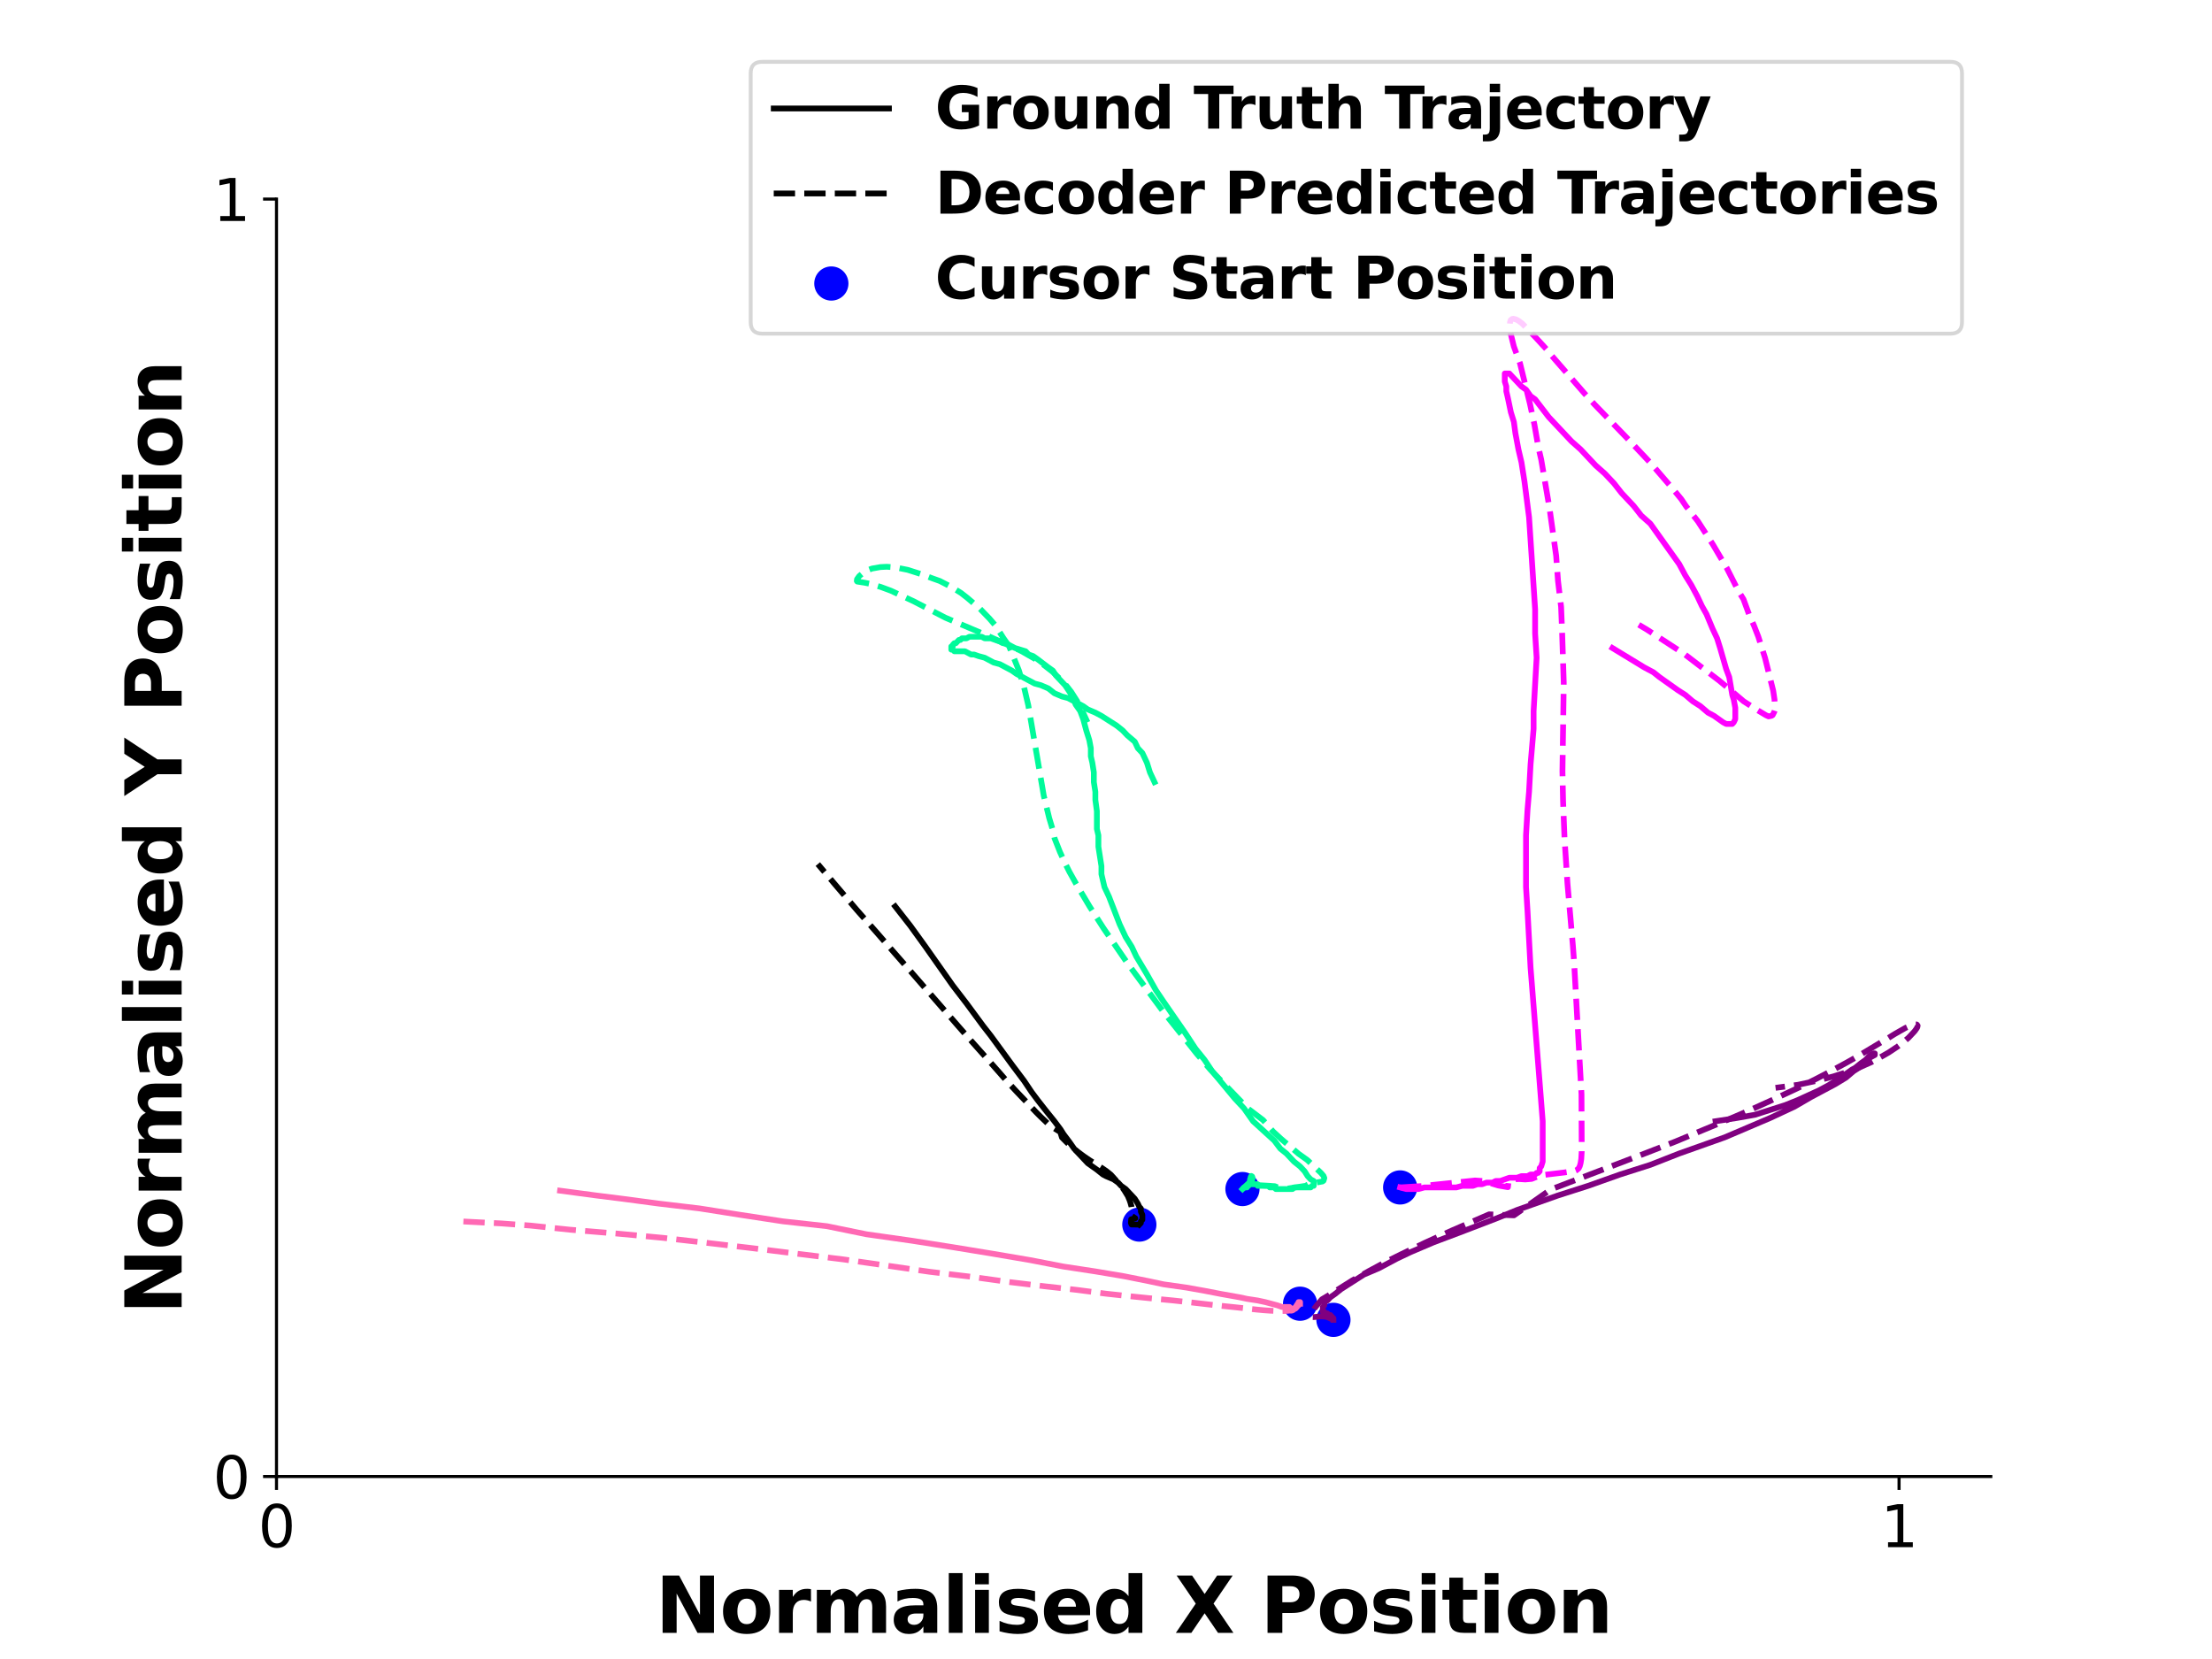 <?xml version="1.0" encoding="utf-8" standalone="no"?>
<!DOCTYPE svg PUBLIC "-//W3C//DTD SVG 1.1//EN"
  "http://www.w3.org/Graphics/SVG/1.1/DTD/svg11.dtd">
<svg xmlns:xlink="http://www.w3.org/1999/xlink" width="576pt" height="432pt" viewBox="0 0 576 432" xmlns="http://www.w3.org/2000/svg" version="1.1">
 <defs>
  <style type="text/css">*{stroke-linejoin: round; stroke-linecap: butt}</style>
 </defs>
 <g id="figure_1">
  <g id="patch_1">
   <path d="M 0 432 
L 576 432 
L 576 0 
L 0 0 
z
" style="fill: #ffffff"/>
  </g>
  <g id="axes_1">
   <g id="patch_2">
    <path d="M 72 384.48 
L 518.4 384.48 
L 518.4 51.84 
L 72 51.84 
z
" style="fill: #ffffff"/>
   </g>
   <g id="PathCollection_1">
    <defs>
     <path id="m54e8f40939" d="M 0 3.953 
C 1.048 3.953 2.054 3.536 2.795 2.795 
C 3.536 2.054 3.953 1.048 3.953 0 
C 3.953 -1.048 3.536 -2.054 2.795 -2.795 
C 2.054 -3.536 1.048 -3.953 0 -3.953 
C -1.048 -3.953 -2.054 -3.536 -2.795 -2.795 
C -3.536 -2.054 -3.953 -1.048 -3.953 0 
C -3.953 1.048 -3.536 2.054 -2.795 2.795 
C -2.054 3.536 -1.048 3.953 0 3.953 
z
" style="stroke: #0000ff"/>
    </defs>
    <g clip-path="url(#p44cbd7697e)">
     <use xlink:href="#m54e8f40939" x="296.681" y="318.877" style="fill: #0000ff; stroke: #0000ff"/>
    </g>
   </g>
   <g id="PathCollection_2">
    <g clip-path="url(#p44cbd7697e)">
     <use xlink:href="#m54e8f40939" x="323.532" y="309.625" style="fill: #0000ff; stroke: #0000ff"/>
    </g>
   </g>
   <g id="PathCollection_3">
    <g clip-path="url(#p44cbd7697e)">
     <use xlink:href="#m54e8f40939" x="347.224" y="343.688" style="fill: #0000ff; stroke: #0000ff"/>
    </g>
   </g>
   <g id="PathCollection_4">
    <g clip-path="url(#p44cbd7697e)">
     <use xlink:href="#m54e8f40939" x="338.537" y="339.483" style="fill: #0000ff; stroke: #0000ff"/>
    </g>
   </g>
   <g id="PathCollection_5">
    <g clip-path="url(#p44cbd7697e)">
     <use xlink:href="#m54e8f40939" x="364.598" y="309.205" style="fill: #0000ff; stroke: #0000ff"/>
    </g>
   </g>
   <g id="matplotlib.axis_1">
    <g id="xtick_1">
     <g id="line2d_1">
      <defs>
       <path id="m34bfbd9f04" d="M 0 0 
L 0 3.5 
" style="stroke: #000000; stroke-width: 0.8"/>
      </defs>
      <g>
       <use xlink:href="#m34bfbd9f04" x="72" y="384.48" style="stroke: #000000; stroke-width: 0.8"/>
      </g>
     </g>
     <g id="text_1">
      <!-- 0 -->
      <g transform="translate(67.228 402.878)scale(0.15 -0.15)">
       <defs>
        <path id="DejaVuSans-30" d="M 2034 4250 
Q 1547 4250 1301 3770 
Q 1056 3291 1056 2328 
Q 1056 1369 1301 889 
Q 1547 409 2034 409 
Q 2525 409 2770 889 
Q 3016 1369 3016 2328 
Q 3016 3291 2770 3770 
Q 2525 4250 2034 4250 
z
M 2034 4750 
Q 2819 4750 3233 4129 
Q 3647 3509 3647 2328 
Q 3647 1150 3233 529 
Q 2819 -91 2034 -91 
Q 1250 -91 836 529 
Q 422 1150 422 2328 
Q 422 3509 836 4129 
Q 1250 4750 2034 4750 
z
" transform="scale(0.016)"/>
       </defs>
       <use xlink:href="#DejaVuSans-30"/>
      </g>
     </g>
    </g>
    <g id="xtick_2">
     <g id="line2d_2">
      <g>
       <use xlink:href="#m34bfbd9f04" x="494.51" y="384.48" style="stroke: #000000; stroke-width: 0.8"/>
      </g>
     </g>
     <g id="text_2">
      <!-- 1 -->
      <g transform="translate(489.738 402.878)scale(0.15 -0.15)">
       <defs>
        <path id="DejaVuSans-31" d="M 794 531 
L 1825 531 
L 1825 4091 
L 703 3866 
L 703 4441 
L 1819 4666 
L 2450 4666 
L 2450 531 
L 3481 531 
L 3481 0 
L 794 0 
L 794 531 
z
" transform="scale(0.016)"/>
       </defs>
       <use xlink:href="#DejaVuSans-31"/>
      </g>
     </g>
    </g>
    <g id="text_3">
     <!-- Normalised X Position -->
     <g transform="translate(170.664 425.194)scale(0.2 -0.2)">
      <defs>
       <path id="DejaVuSans-Bold-4e" d="M 588 4666 
L 1931 4666 
L 3628 1466 
L 3628 4666 
L 4769 4666 
L 4769 0 
L 3425 0 
L 1728 3200 
L 1728 0 
L 588 0 
L 588 4666 
z
" transform="scale(0.016)"/>
       <path id="DejaVuSans-Bold-6f" d="M 2203 2784 
Q 1831 2784 1636 2517 
Q 1441 2250 1441 1747 
Q 1441 1244 1636 976 
Q 1831 709 2203 709 
Q 2569 709 2762 976 
Q 2956 1244 2956 1747 
Q 2956 2250 2762 2517 
Q 2569 2784 2203 2784 
z
M 2203 3584 
Q 3106 3584 3614 3096 
Q 4122 2609 4122 1747 
Q 4122 884 3614 396 
Q 3106 -91 2203 -91 
Q 1297 -91 786 396 
Q 275 884 275 1747 
Q 275 2609 786 3096 
Q 1297 3584 2203 3584 
z
" transform="scale(0.016)"/>
       <path id="DejaVuSans-Bold-72" d="M 3138 2547 
Q 2991 2616 2845 2648 
Q 2700 2681 2553 2681 
Q 2122 2681 1889 2404 
Q 1656 2128 1656 1613 
L 1656 0 
L 538 0 
L 538 3500 
L 1656 3500 
L 1656 2925 
Q 1872 3269 2151 3426 
Q 2431 3584 2822 3584 
Q 2878 3584 2943 3579 
Q 3009 3575 3134 3559 
L 3138 2547 
z
" transform="scale(0.016)"/>
       <path id="DejaVuSans-Bold-6d" d="M 3781 2919 
Q 3994 3244 4286 3414 
Q 4578 3584 4928 3584 
Q 5531 3584 5847 3212 
Q 6163 2841 6163 2131 
L 6163 0 
L 5038 0 
L 5038 1825 
Q 5041 1866 5042 1909 
Q 5044 1953 5044 2034 
Q 5044 2406 4934 2573 
Q 4825 2741 4581 2741 
Q 4263 2741 4089 2478 
Q 3916 2216 3909 1719 
L 3909 0 
L 2784 0 
L 2784 1825 
Q 2784 2406 2684 2573 
Q 2584 2741 2328 2741 
Q 2006 2741 1831 2477 
Q 1656 2213 1656 1722 
L 1656 0 
L 531 0 
L 531 3500 
L 1656 3500 
L 1656 2988 
Q 1863 3284 2130 3434 
Q 2397 3584 2719 3584 
Q 3081 3584 3359 3409 
Q 3638 3234 3781 2919 
z
" transform="scale(0.016)"/>
       <path id="DejaVuSans-Bold-61" d="M 2106 1575 
Q 1756 1575 1579 1456 
Q 1403 1338 1403 1106 
Q 1403 894 1545 773 
Q 1688 653 1941 653 
Q 2256 653 2472 879 
Q 2688 1106 2688 1447 
L 2688 1575 
L 2106 1575 
z
M 3816 1997 
L 3816 0 
L 2688 0 
L 2688 519 
Q 2463 200 2181 54 
Q 1900 -91 1497 -91 
Q 953 -91 614 226 
Q 275 544 275 1050 
Q 275 1666 698 1953 
Q 1122 2241 2028 2241 
L 2688 2241 
L 2688 2328 
Q 2688 2594 2478 2717 
Q 2269 2841 1825 2841 
Q 1466 2841 1156 2769 
Q 847 2697 581 2553 
L 581 3406 
Q 941 3494 1303 3539 
Q 1666 3584 2028 3584 
Q 2975 3584 3395 3211 
Q 3816 2838 3816 1997 
z
" transform="scale(0.016)"/>
       <path id="DejaVuSans-Bold-6c" d="M 538 4863 
L 1656 4863 
L 1656 0 
L 538 0 
L 538 4863 
z
" transform="scale(0.016)"/>
       <path id="DejaVuSans-Bold-69" d="M 538 3500 
L 1656 3500 
L 1656 0 
L 538 0 
L 538 3500 
z
M 538 4863 
L 1656 4863 
L 1656 3950 
L 538 3950 
L 538 4863 
z
" transform="scale(0.016)"/>
       <path id="DejaVuSans-Bold-73" d="M 3272 3391 
L 3272 2541 
Q 2913 2691 2578 2766 
Q 2244 2841 1947 2841 
Q 1628 2841 1473 2761 
Q 1319 2681 1319 2516 
Q 1319 2381 1436 2309 
Q 1553 2238 1856 2203 
L 2053 2175 
Q 2913 2066 3209 1816 
Q 3506 1566 3506 1031 
Q 3506 472 3093 190 
Q 2681 -91 1863 -91 
Q 1516 -91 1145 -36 
Q 775 19 384 128 
L 384 978 
Q 719 816 1070 734 
Q 1422 653 1784 653 
Q 2113 653 2278 743 
Q 2444 834 2444 1013 
Q 2444 1163 2330 1236 
Q 2216 1309 1875 1350 
L 1678 1375 
Q 931 1469 631 1722 
Q 331 1975 331 2491 
Q 331 3047 712 3315 
Q 1094 3584 1881 3584 
Q 2191 3584 2531 3537 
Q 2872 3491 3272 3391 
z
" transform="scale(0.016)"/>
       <path id="DejaVuSans-Bold-65" d="M 4031 1759 
L 4031 1441 
L 1416 1441 
Q 1456 1047 1700 850 
Q 1944 653 2381 653 
Q 2734 653 3104 758 
Q 3475 863 3866 1075 
L 3866 213 
Q 3469 63 3072 -14 
Q 2675 -91 2278 -91 
Q 1328 -91 801 392 
Q 275 875 275 1747 
Q 275 2603 792 3093 
Q 1309 3584 2216 3584 
Q 3041 3584 3536 3087 
Q 4031 2591 4031 1759 
z
M 2881 2131 
Q 2881 2450 2695 2645 
Q 2509 2841 2209 2841 
Q 1884 2841 1681 2658 
Q 1478 2475 1428 2131 
L 2881 2131 
z
" transform="scale(0.016)"/>
       <path id="DejaVuSans-Bold-64" d="M 2919 2988 
L 2919 4863 
L 4044 4863 
L 4044 0 
L 2919 0 
L 2919 506 
Q 2688 197 2409 53 
Q 2131 -91 1766 -91 
Q 1119 -91 703 423 
Q 288 938 288 1747 
Q 288 2556 703 3070 
Q 1119 3584 1766 3584 
Q 2128 3584 2408 3439 
Q 2688 3294 2919 2988 
z
M 2181 722 
Q 2541 722 2730 984 
Q 2919 1247 2919 1747 
Q 2919 2247 2730 2509 
Q 2541 2772 2181 2772 
Q 1825 2772 1636 2509 
Q 1447 2247 1447 1747 
Q 1447 1247 1636 984 
Q 1825 722 2181 722 
z
" transform="scale(0.016)"/>
       <path id="DejaVuSans-Bold-20" transform="scale(0.016)"/>
       <path id="DejaVuSans-Bold-58" d="M 3188 2381 
L 4806 0 
L 3553 0 
L 2463 1594 
L 1381 0 
L 122 0 
L 1741 2381 
L 184 4666 
L 1441 4666 
L 2463 3163 
L 3481 4666 
L 4744 4666 
L 3188 2381 
z
" transform="scale(0.016)"/>
       <path id="DejaVuSans-Bold-50" d="M 588 4666 
L 2584 4666 
Q 3475 4666 3951 4270 
Q 4428 3875 4428 3144 
Q 4428 2409 3951 2014 
Q 3475 1619 2584 1619 
L 1791 1619 
L 1791 0 
L 588 0 
L 588 4666 
z
M 1791 3794 
L 1791 2491 
L 2456 2491 
Q 2806 2491 2997 2661 
Q 3188 2831 3188 3144 
Q 3188 3456 2997 3625 
Q 2806 3794 2456 3794 
L 1791 3794 
z
" transform="scale(0.016)"/>
       <path id="DejaVuSans-Bold-74" d="M 1759 4494 
L 1759 3500 
L 2913 3500 
L 2913 2700 
L 1759 2700 
L 1759 1216 
Q 1759 972 1856 886 
Q 1953 800 2241 800 
L 2816 800 
L 2816 0 
L 1856 0 
Q 1194 0 917 276 
Q 641 553 641 1216 
L 641 2700 
L 84 2700 
L 84 3500 
L 641 3500 
L 641 4494 
L 1759 4494 
z
" transform="scale(0.016)"/>
       <path id="DejaVuSans-Bold-6e" d="M 4056 2131 
L 4056 0 
L 2931 0 
L 2931 347 
L 2931 1631 
Q 2931 2084 2911 2256 
Q 2891 2428 2841 2509 
Q 2775 2619 2662 2680 
Q 2550 2741 2406 2741 
Q 2056 2741 1856 2470 
Q 1656 2200 1656 1722 
L 1656 0 
L 538 0 
L 538 3500 
L 1656 3500 
L 1656 2988 
Q 1909 3294 2193 3439 
Q 2478 3584 2822 3584 
Q 3428 3584 3742 3212 
Q 4056 2841 4056 2131 
z
" transform="scale(0.016)"/>
      </defs>
      <use xlink:href="#DejaVuSans-Bold-4e"/>
      <use xlink:href="#DejaVuSans-Bold-6f" x="83.691"/>
      <use xlink:href="#DejaVuSans-Bold-72" x="152.393"/>
      <use xlink:href="#DejaVuSans-Bold-6d" x="201.709"/>
      <use xlink:href="#DejaVuSans-Bold-61" x="305.908"/>
      <use xlink:href="#DejaVuSans-Bold-6c" x="373.389"/>
      <use xlink:href="#DejaVuSans-Bold-69" x="407.666"/>
      <use xlink:href="#DejaVuSans-Bold-73" x="441.943"/>
      <use xlink:href="#DejaVuSans-Bold-65" x="501.465"/>
      <use xlink:href="#DejaVuSans-Bold-64" x="569.287"/>
      <use xlink:href="#DejaVuSans-Bold-20" x="640.869"/>
      <use xlink:href="#DejaVuSans-Bold-58" x="675.684"/>
      <use xlink:href="#DejaVuSans-Bold-20" x="752.783"/>
      <use xlink:href="#DejaVuSans-Bold-50" x="787.598"/>
      <use xlink:href="#DejaVuSans-Bold-6f" x="860.889"/>
      <use xlink:href="#DejaVuSans-Bold-73" x="929.59"/>
      <use xlink:href="#DejaVuSans-Bold-69" x="989.111"/>
      <use xlink:href="#DejaVuSans-Bold-74" x="1023.389"/>
      <use xlink:href="#DejaVuSans-Bold-69" x="1071.191"/>
      <use xlink:href="#DejaVuSans-Bold-6f" x="1105.469"/>
      <use xlink:href="#DejaVuSans-Bold-6e" x="1174.17"/>
     </g>
    </g>
   </g>
   <g id="matplotlib.axis_2">
    <g id="ytick_1">
     <g id="line2d_3">
      <defs>
       <path id="mcd5eb59dbb" d="M 0 0 
L -3.5 0 
" style="stroke: #000000; stroke-width: 0.8"/>
      </defs>
      <g>
       <use xlink:href="#mcd5eb59dbb" x="72" y="384.48" style="stroke: #000000; stroke-width: 0.8"/>
      </g>
     </g>
     <g id="text_4">
      <!-- 0 -->
      <g transform="translate(55.456 390.179)scale(0.15 -0.15)">
       <use xlink:href="#DejaVuSans-30"/>
      </g>
     </g>
    </g>
    <g id="ytick_2">
     <g id="line2d_4">
      <g>
       <use xlink:href="#mcd5eb59dbb" x="72" y="51.84" style="stroke: #000000; stroke-width: 0.8"/>
      </g>
     </g>
     <g id="text_5">
      <!-- 1 -->
      <g transform="translate(55.456 57.539)scale(0.15 -0.15)">
       <use xlink:href="#DejaVuSans-31"/>
      </g>
     </g>
    </g>
    <g id="text_6">
     <!-- Normalised Y Position -->
     <g transform="translate(47.297 342.227)rotate(-90)scale(0.2 -0.2)">
      <defs>
       <path id="DejaVuSans-Bold-59" d="M -63 4666 
L 1253 4666 
L 2316 3003 
L 3378 4666 
L 4697 4666 
L 2919 1966 
L 2919 0 
L 1716 0 
L 1716 1966 
L -63 4666 
z
" transform="scale(0.016)"/>
      </defs>
      <use xlink:href="#DejaVuSans-Bold-4e"/>
      <use xlink:href="#DejaVuSans-Bold-6f" x="83.691"/>
      <use xlink:href="#DejaVuSans-Bold-72" x="152.393"/>
      <use xlink:href="#DejaVuSans-Bold-6d" x="201.709"/>
      <use xlink:href="#DejaVuSans-Bold-61" x="305.908"/>
      <use xlink:href="#DejaVuSans-Bold-6c" x="373.389"/>
      <use xlink:href="#DejaVuSans-Bold-69" x="407.666"/>
      <use xlink:href="#DejaVuSans-Bold-73" x="441.943"/>
      <use xlink:href="#DejaVuSans-Bold-65" x="501.465"/>
      <use xlink:href="#DejaVuSans-Bold-64" x="569.287"/>
      <use xlink:href="#DejaVuSans-Bold-20" x="640.869"/>
      <use xlink:href="#DejaVuSans-Bold-59" x="675.684"/>
      <use xlink:href="#DejaVuSans-Bold-20" x="748.096"/>
      <use xlink:href="#DejaVuSans-Bold-50" x="782.91"/>
      <use xlink:href="#DejaVuSans-Bold-6f" x="856.201"/>
      <use xlink:href="#DejaVuSans-Bold-73" x="924.902"/>
      <use xlink:href="#DejaVuSans-Bold-69" x="984.424"/>
      <use xlink:href="#DejaVuSans-Bold-74" x="1018.701"/>
      <use xlink:href="#DejaVuSans-Bold-69" x="1066.504"/>
      <use xlink:href="#DejaVuSans-Bold-6f" x="1100.781"/>
      <use xlink:href="#DejaVuSans-Bold-6e" x="1169.482"/>
     </g>
    </g>
   </g>
   <g id="line2d_5">
    <path d="M 296.681 318.877 
L 296.681 318.877 
L 296.681 318.877 
L 297.075 318.457 
L 297.075 318.457 
L 297.075 318.036 
L 297.47 317.616 
L 297.47 317.195 
L 297.47 316.354 
L 297.075 315.513 
L 297.075 314.672 
L 296.681 314.251 
L 296.286 313.41 
L 295.496 312.149 
L 295.101 311.728 
L 293.917 310.467 
L 293.127 309.625 
L 291.942 308.784 
L 291.152 307.943 
L 289.968 307.102 
L 287.994 306.261 
L 287.204 305.841 
L 285.624 304.579 
L 284.44 303.738 
L 283.255 302.897 
L 282.07 301.635 
L 280.886 300.374 
L 279.701 299.112 
L 278.517 297.43 
L 276.937 295.327 
L 276.147 294.066 
L 274.568 291.963 
L 272.199 289.019 
L 270.224 286.496 
L 268.645 284.394 
L 266.671 281.45 
L 263.512 277.245 
L 260.748 273.46 
L 257.983 269.675 
L 256.009 267.152 
L 251.666 261.264 
L 248.112 256.639 
L 244.558 251.592 
L 241.004 246.546 
L 237.055 241.079 
L 233.107 236.033 
" clip-path="url(#p44cbd7697e)" style="fill: none; stroke: #000000; stroke-width: 1.5; stroke-linecap: square"/>
   </g>
   <g id="line2d_6">
    <path d="M 296.681 318.877 
L 294.652 318.862 
L 294.478 318.415 
L 294.528 317.927 
L 294.552 317.503 
L 295.632 317.224 
L 294.758 316.653 
L 294.775 316.054 
L 294.764 315.073 
L 294.646 314.201 
L 294.374 313.227 
L 294.146 312.545 
L 293.692 311.465 
L 292.807 310.014 
L 292.269 309.245 
L 291.306 308.156 
L 290.298 307.03 
L 289.267 305.883 
L 288.032 304.897 
L 286.629 303.953 
L 284.742 302.751 
L 283.753 302.136 
L 282.27 301.126 
L 280.776 300.019 
L 279.309 298.843 
L 277.918 297.595 
L 276.535 296.204 
L 276.09 294.771 
L 273.427 293.134 
L 271.025 290.841 
L 269.766 289.577 
L 267.747 287.434 
L 264.618 284.151 
L 261.992 281.314 
L 260.216 279.271 
L 257.328 276.009 
L 253.038 271.196 
L 249.524 267.204 
L 245.756 262.866 
L 243.091 259.805 
L 237.453 253.322 
L 232.889 248.111 
L 228.154 242.667 
L 223.146 236.982 
L 218.094 231.068 
L 212.957 225.006 
" clip-path="url(#p44cbd7697e)" style="fill: none; stroke-dasharray: 5.55,2.4; stroke-dashoffset: 0; stroke: #000000; stroke-width: 1.5"/>
   </g>
   <g id="line2d_7">
    <path d="M 323.532 309.625 
L 323.927 309.205 
L 323.927 309.205 
L 324.716 309.205 
L 324.716 308.784 
L 324.716 308.784 
L 325.111 308.784 
L 325.111 308.784 
L 325.111 308.364 
L 325.506 308.364 
L 325.506 308.364 
L 325.506 307.943 
L 325.901 307.943 
L 325.901 307.943 
L 325.901 307.523 
L 325.901 307.523 
L 325.506 307.523 
L 325.506 307.102 
L 325.506 307.943 
L 325.506 307.943 
L 325.901 307.943 
L 325.901 308.364 
L 325.901 308.364 
L 327.48 308.364 
L 327.48 308.784 
L 330.639 308.784 
L 330.639 309.205 
L 331.824 309.205 
L 332.219 309.625 
L 336.562 309.625 
L 336.957 309.205 
L 341.301 309.205 
L 341.696 308.784 
L 342.091 308.784 
L 342.091 307.523 
L 341.301 307.102 
L 340.511 306.261 
L 339.721 305 
L 338.537 303.738 
L 336.957 302.476 
L 334.983 300.374 
L 333.403 299.112 
L 331.824 297.01 
L 326.296 291.963 
L 323.927 288.599 
L 321.557 286.076 
L 315.634 278.927 
L 313.66 275.983 
L 311.291 273.039 
L 308.527 268.834 
L 302.999 260.844 
L 301.024 257.9 
L 298.655 253.695 
L 295.891 249.069 
L 294.706 246.546 
L 293.127 244.023 
L 291.547 240.658 
L 288.783 233.509 
L 287.599 230.986 
L 286.809 227.622 
L 286.809 225.519 
L 286.019 220.473 
L 286.019 217.529 
L 285.624 215.847 
L 285.624 211.221 
L 285.229 208.278 
L 285.229 206.175 
L 284.835 203.652 
L 284.835 201.128 
L 284.44 198.605 
L 284.045 196.923 
L 284.045 194.821 
L 283.65 192.718 
L 282.86 190.195 
L 282.07 187.251 
L 281.281 185.148 
L 280.096 183.466 
L 279.306 181.364 
L 277.332 178.42 
L 274.963 175.897 
L 274.173 174.635 
L 272.988 173.794 
L 270.224 171.691 
L 269.04 170.85 
L 267.855 170.43 
L 267.065 169.589 
L 264.301 168.748 
L 261.932 167.486 
L 261.142 167.486 
L 260.353 167.065 
L 257.983 166.224 
L 256.404 166.224 
L 255.614 165.804 
L 252.455 165.804 
L 251.666 166.224 
L 250.481 166.224 
L 250.086 166.645 
L 249.691 166.645 
L 248.901 167.486 
L 248.507 167.486 
L 248.112 167.907 
L 248.112 168.327 
L 247.717 168.327 
L 247.717 169.168 
L 247.717 169.168 
L 248.112 169.168 
L 248.112 169.168 
L 248.507 169.589 
L 251.271 169.589 
L 252.85 170.43 
L 253.64 170.43 
L 254.824 170.85 
L 256.404 171.271 
L 258.773 172.532 
L 260.353 172.953 
L 263.512 174.635 
L 264.696 175.476 
L 269.435 177.999 
L 271.014 178.42 
L 272.988 179.261 
L 274.568 180.522 
L 276.542 181.364 
L 278.122 181.784 
L 282.07 183.887 
L 283.255 184.728 
L 285.229 185.569 
L 286.809 186.41 
L 290.758 188.933 
L 292.337 190.195 
L 293.522 191.456 
L 295.496 193.138 
L 296.286 194.821 
L 297.47 196.082 
L 298.655 198.605 
L 299.445 201.128 
L 300.629 203.652 
L 300.629 203.652 
" clip-path="url(#p44cbd7697e)" style="fill: none; stroke: #00fa9a; stroke-width: 1.5; stroke-linecap: square"/>
   </g>
   <g id="line2d_8">
    <path d="M 323.532 309.625 
L 326.09 307.22 
L 326.172 306.779 
L 326.131 306.589 
L 326.054 306.352 
L 325.823 306.212 
L 325.681 306.508 
L 325.683 306.691 
L 325.683 306.983 
L 325.736 307.213 
L 325.988 307.793 
L 326.112 308.011 
L 326.221 308.134 
L 327.269 308.598 
L 331.953 308.879 
L 332.498 309.116 
L 335.412 309.481 
L 340.09 308.768 
L 340.392 308.55 
L 341.055 308.237 
L 344.367 307.652 
L 344.647 307.456 
L 344.854 306.76 
L 344.642 306.202 
L 343.973 305.422 
L 340.413 302.058 
L 338.105 300.41 
L 333.598 296.564 
L 331.494 294.634 
L 328.901 291.664 
L 324.966 288.68 
L 315.206 278.559 
L 311.644 274.406 
L 306.376 267.771 
L 302.81 263.298 
L 293.744 251.041 
L 287.39 241.758 
L 283.752 236.08 
L 280.24 230.182 
L 278.496 227.062 
L 277.356 224.792 
L 276.009 221.852 
L 274.604 218.286 
L 274.096 215.943 
L 273.216 213.029 
L 271.795 207.201 
L 267.765 183.674 
L 266.663 178.963 
L 265.307 174.556 
L 262.755 168.252 
L 261.339 166.226 
L 259.207 162.877 
L 257.702 161.124 
L 255.095 158.42 
L 251.884 155.68 
L 250.261 154.411 
L 247.76 152.856 
L 244.749 151.298 
L 242.723 150.574 
L 240.016 149.546 
L 236.359 148.386 
L 233.161 147.748 
L 230.918 147.584 
L 229.263 147.666 
L 227.087 148.048 
L 225.898 148.487 
L 224.917 149.029 
L 223.741 150.018 
L 223.171 150.816 
L 223.114 151.298 
L 223.227 151.441 
L 225.148 151.738 
L 226.503 152.011 
L 229.347 152.841 
L 231.975 153.814 
L 237.897 156.563 
L 246.167 160.845 
L 255.871 164.968 
L 264.307 168.77 
L 266.034 169.586 
L 270.497 172.142 
L 274.036 174.89 
L 276.36 177.117 
L 277.712 178.586 
L 278.971 180.207 
L 280.51 182.628 
L 281.906 185.27 
L 283.179 188.084 
L 283.179 188.084 
" clip-path="url(#p44cbd7697e)" style="fill: none; stroke-dasharray: 5.55,2.4; stroke-dashoffset: 0; stroke: #00fa9a; stroke-width: 1.5"/>
   </g>
   <g id="line2d_9">
    <path d="M 347.224 343.688 
L 347.224 343.688 
L 347.224 343.268 
L 347.224 343.268 
L 346.829 343.268 
L 346.829 342.847 
L 346.434 342.847 
L 346.434 342.427 
L 346.039 342.427 
L 346.039 342.427 
L 345.644 342.427 
L 345.644 342.006 
L 345.25 342.006 
L 344.855 342.006 
L 344.855 341.586 
L 344.46 341.586 
L 344.46 341.586 
L 344.46 341.586 
L 344.46 341.165 
L 344.46 341.165 
L 344.46 340.745 
L 344.46 340.745 
L 344.46 340.324 
L 344.855 339.904 
L 344.855 339.063 
L 345.644 338.642 
L 346.434 337.801 
L 347.619 336.96 
L 349.198 335.698 
L 351.173 334.437 
L 355.121 331.914 
L 359.07 330.232 
L 363.808 327.708 
L 367.362 326.026 
L 373.285 323.503 
L 379.998 320.98 
L 389.87 317.195 
L 395.003 315.092 
L 405.665 311.308 
L 413.562 308.784 
L 421.854 305.841 
L 429.752 303.318 
L 437.254 300.374 
L 444.362 297.851 
L 449.1 296.168 
L 455.023 293.645 
L 460.946 291.122 
L 467.264 288.178 
L 471.608 285.655 
L 473.977 284.394 
L 477.926 282.291 
L 480.69 280.609 
L 482.664 278.927 
L 484.638 277.665 
L 485.823 276.824 
L 486.613 275.562 
L 487.402 275.142 
L 488.192 274.721 
L 488.192 274.301 
L 488.192 274.301 
L 488.192 274.301 
L 487.797 274.301 
L 487.008 274.721 
L 486.218 275.562 
L 485.823 275.983 
L 484.638 276.824 
L 483.059 278.086 
L 482.269 278.506 
L 479.9 280.188 
L 478.715 281.029 
L 475.951 282.712 
L 473.582 283.973 
L 470.818 285.235 
L 468.054 286.496 
L 464.895 287.758 
L 460.946 289.019 
L 456.998 290.281 
L 452.259 291.122 
L 446.731 291.963 
" clip-path="url(#p44cbd7697e)" style="fill: none; stroke: #800080; stroke-width: 1.5; stroke-linecap: square"/>
   </g>
   <g id="line2d_10">
    <path d="M 347.224 343.688 
L 346.984 343.583 
L 346.684 343.444 
L 346.394 343.323 
L 345.906 343.09 
L 345.626 342.979 
L 345.345 342.899 
L 345.093 342.864 
L 344.74 342.823 
L 344.36 342.798 
L 344.003 342.79 
L 343.611 342.8 
L 343.207 342.846 
L 342.83 342.899 
L 342.458 342.938 
L 342.134 342.961 
L 341.883 342.966 
L 341.715 342.959 
L 341.623 342.911 
L 341.593 342.823 
L 341.724 342.627 
L 341.709 342.492 
L 341.697 342.203 
L 341.779 341.836 
L 341.943 341.346 
L 342.283 340.694 
L 342.94 339.848 
L 344.234 338.341 
L 345.616 337.514 
L 347.968 336.05 
L 352.181 333.394 
L 356.328 331.046 
L 361.192 328.427 
L 364.885 326.595 
L 371.024 323.632 
L 378.045 320.432 
L 387.763 316.215 
L 394.233 316.471 
L 403.772 309.756 
L 412.129 306.561 
L 420.283 303.435 
L 428.503 300.283 
L 436.321 297.243 
L 443.691 294.167 
L 448.416 292.204 
L 455.046 289.355 
L 461.157 286.588 
L 468.375 283.218 
L 473.005 280.895 
L 475.925 279.375 
L 480.934 276.661 
L 484.19 274.806 
L 486.961 273.135 
L 489.474 271.625 
L 491.604 270.361 
L 493.367 269.265 
L 494.925 268.374 
L 496.181 267.667 
L 497.307 267.167 
L 498.156 266.828 
L 498.61 266.747 
L 499.108 266.767 
L 499.348 267.076 
L 499.26 267.503 
L 499.048 267.857 
L 498.557 268.536 
L 497.536 269.631 
L 496.896 270.3 
L 495.214 271.712 
L 494.205 272.471 
L 491.814 274.063 
L 489.715 275.264 
L 487.219 276.622 
L 484.304 277.901 
L 481.219 279.07 
L 477.537 280.263 
L 473.25 281.394 
L 468.187 282.482 
L 462.355 283.271 
" clip-path="url(#p44cbd7697e)" style="fill: none; stroke-dasharray: 5.55,2.4; stroke-dashoffset: 0; stroke: #800080; stroke-width: 1.5"/>
   </g>
   <g id="line2d_11">
    <path d="M 338.537 339.483 
L 338.537 339.063 
L 338.142 339.063 
L 338.142 339.063 
L 338.142 339.483 
L 338.142 339.483 
L 338.142 339.483 
L 338.142 339.483 
L 338.142 339.483 
L 338.142 339.483 
L 338.142 339.904 
L 338.142 339.904 
L 337.747 339.904 
L 337.747 339.904 
L 337.747 340.324 
L 337.747 340.324 
L 337.747 340.324 
L 337.747 340.324 
L 337.747 340.324 
L 337.352 340.745 
L 337.352 340.745 
L 337.352 340.745 
L 337.352 340.745 
L 336.957 340.745 
L 336.562 340.745 
L 336.168 340.745 
L 335.773 340.324 
L 335.378 340.324 
L 334.588 340.324 
L 333.798 340.324 
L 332.614 339.904 
L 331.034 339.483 
L 329.455 339.063 
L 327.48 338.642 
L 324.716 338.222 
L 322.742 337.801 
L 318.004 336.96 
L 313.66 336.119 
L 308.922 335.278 
L 302.999 334.437 
L 299.05 333.596 
L 292.732 332.334 
L 285.229 331.073 
L 276.937 329.811 
L 268.25 328.129 
L 258.378 326.447 
L 248.112 324.765 
L 237.45 323.082 
L 225.604 321.4 
L 215.338 319.298 
L 203.886 318.036 
L 192.83 316.354 
L 182.169 314.672 
L 171.507 313.41 
L 162.03 312.149 
L 155.317 311.308 
L 145.841 310.046 
" clip-path="url(#p44cbd7697e)" style="fill: none; stroke: #ff69b4; stroke-width: 1.5; stroke-linecap: square"/>
   </g>
   <g id="line2d_12">
    <path d="M 338.537 339.483 
L 338.413 339.412 
L 338.28 339.377 
L 338.169 339.393 
L 338.07 339.448 
L 337.954 339.533 
L 337.826 339.63 
L 337.763 339.733 
L 337.667 339.876 
L 337.582 340.016 
L 337.624 340.178 
L 337.413 340.301 
L 337.308 340.452 
L 337.226 340.588 
L 337.114 340.738 
L 337.016 340.866 
L 336.902 340.977 
L 336.763 341.101 
L 336.648 341.178 
L 336.465 341.25 
L 336.28 341.281 
L 336.153 341.296 
L 335.888 341.259 
L 335.5 341.307 
L 335.098 341.338 
L 334.534 341.373 
L 333.875 341.383 
L 333.032 341.382 
L 331.996 341.355 
L 330.701 341.297 
L 329.12 341.186 
L 327.204 341.008 
L 324.88 340.757 
L 322.166 340.461 
L 318.799 340.114 
L 316.241 339.848 
L 310.466 339.183 
L 305.469 338.637 
L 299.458 338.064 
L 292.675 337.378 
L 287.937 336.867 
L 280.513 335.896 
L 271.964 334.939 
L 262.72 333.832 
L 252.892 332.466 
L 242.012 331.162 
L 231.109 329.585 
L 219.644 327.951 
L 206.963 326.392 
L 195.443 324.963 
L 183.914 323.619 
L 172.684 322.337 
L 160.786 321.23 
L 148.352 320.205 
L 138.121 319.136 
L 130.486 318.573 
L 118.3 317.955 
" clip-path="url(#p44cbd7697e)" style="fill: none; stroke-dasharray: 5.55,2.4; stroke-dashoffset: 0; stroke: #ff69b4; stroke-width: 1.5"/>
   </g>
   <g id="line2d_13">
    <path d="M 364.598 309.205 
L 366.178 309.625 
L 369.337 309.625 
L 370.916 309.205 
L 379.208 309.205 
L 380.788 308.784 
L 383.552 308.784 
L 384.736 308.364 
L 385.921 308.364 
L 387.106 307.943 
L 388.685 307.943 
L 389.475 307.523 
L 390.66 307.523 
L 393.029 306.682 
L 395.003 306.682 
L 396.188 306.261 
L 397.767 306.261 
L 398.557 305.841 
L 399.742 305.841 
L 400.136 305.42 
L 400.531 305.42 
L 400.926 305 
L 400.926 304.159 
L 401.321 303.738 
L 401.716 302.476 
L 401.716 291.963 
L 398.557 252.013 
L 397.767 237.294 
L 397.372 230.986 
L 397.372 217.529 
L 397.767 210.801 
L 398.162 206.175 
L 398.557 199.026 
L 399.347 189.774 
L 399.347 185.148 
L 400.136 171.271 
L 399.742 164.963 
L 399.742 158.655 
L 398.162 134.685 
L 396.977 125.433 
L 396.188 120.387 
L 395.398 117.022 
L 394.608 112.817 
L 394.213 109.873 
L 393.424 107.35 
L 392.634 103.565 
L 392.239 101.883 
L 392.239 100.622 
L 391.844 99.36 
L 391.844 97.257 
L 393.029 97.257 
L 396.188 100.622 
L 397.372 101.463 
L 398.557 103.145 
L 399.742 103.986 
L 403.295 108.612 
L 409.218 114.92 
L 411.588 117.022 
L 415.536 121.228 
L 417.905 123.33 
L 420.275 125.853 
L 422.249 128.377 
L 425.408 131.741 
L 427.382 134.264 
L 429.752 136.367 
L 437.254 146.88 
L 438.834 149.824 
L 440.413 152.347 
L 441.993 155.291 
L 443.177 157.814 
L 444.362 159.916 
L 445.941 163.701 
L 447.126 166.224 
L 447.916 168.748 
L 449.495 174.215 
L 450.285 176.317 
L 451.075 180.943 
L 451.469 182.205 
L 451.864 184.307 
L 451.864 187.251 
L 451.469 188.092 
L 451.075 188.513 
L 449.495 188.513 
L 448.705 188.092 
L 446.336 186.41 
L 444.757 185.569 
L 442.782 183.887 
L 440.808 182.625 
L 438.834 180.943 
L 436.859 179.681 
L 432.121 176.317 
L 430.541 175.056 
L 428.172 173.794 
L 419.88 168.748 
L 419.88 168.748 
" clip-path="url(#p44cbd7697e)" style="fill: none; stroke: #ff00ff; stroke-width: 1.5; stroke-linecap: square"/>
   </g>
   <g id="line2d_14">
    <path d="M 364.598 309.205 
L 370.164 308.858 
L 384.105 307.398 
L 386.348 307.551 
L 390.124 308.698 
L 392.658 309.135 
L 392.798 307.93 
L 393.639 307.091 
L 395.582 307.02 
L 397.165 307.126 
L 398.832 306.978 
L 400.394 306.357 
L 401.643 305.995 
L 407.439 305.296 
L 410.17 304.861 
L 410.531 304.717 
L 411.082 304.24 
L 411.368 303.671 
L 411.585 302.882 
L 411.755 301.803 
L 411.875 299.8 
L 411.816 284.898 
L 409.89 250.466 
L 409.564 246.138 
L 408.173 230.165 
L 407.397 218.291 
L 407.014 208.488 
L 406.859 200.812 
L 407.195 177.822 
L 406.797 165.343 
L 406.508 158.028 
L 405.702 151.257 
L 405.22 144.698 
L 403.496 132.385 
L 401.324 119.666 
L 400.589 116.474 
L 399.548 110.513 
L 398.399 105.161 
L 395.805 94.601 
L 394.196 90.199 
L 393.375 86.86 
L 393.17 84.597 
L 393.217 83.864 
L 393.381 83.358 
L 393.755 83.068 
L 394.058 83.002 
L 394.775 83.178 
L 395.489 83.575 
L 396.354 84.23 
L 399.724 87.698 
L 402.831 91.082 
L 403.852 92.384 
L 412.755 102.631 
L 415.227 105.327 
L 424.633 115.072 
L 429.794 120.556 
L 435.482 127.154 
L 437.793 129.956 
L 439.041 131.816 
L 442.121 135.737 
L 446.006 141.743 
L 449.614 147.849 
L 452.737 154.005 
L 453.993 156.032 
L 455.474 160.057 
L 456.747 162.945 
L 457.859 165.785 
L 459.616 171.332 
L 461.737 179.868 
L 462.082 182.187 
L 462.192 184.804 
L 462.005 185.402 
L 461.583 186.222 
L 461.308 186.386 
L 460.533 186.55 
L 459.845 186.241 
L 457.522 184.853 
L 454.027 182.611 
L 449.89 179.091 
L 447.759 177.302 
L 442.876 173.584 
L 438.541 170.26 
L 428.812 163.917 
L 426.735 162.685 
L 426.735 162.685 
" clip-path="url(#p44cbd7697e)" style="fill: none; stroke-dasharray: 5.55,2.4; stroke-dashoffset: 0; stroke: #ff00ff; stroke-width: 1.5"/>
   </g>
   <g id="patch_3">
    <path d="M 72 384.48 
L 72 51.84 
" style="fill: none; stroke: #000000; stroke-width: 0.8; stroke-linejoin: miter; stroke-linecap: square"/>
   </g>
   <g id="patch_4">
    <path d="M 72 384.48 
L 518.4 384.48 
" style="fill: none; stroke: #000000; stroke-width: 0.8; stroke-linejoin: miter; stroke-linecap: square"/>
   </g>
   <g id="legend_1">
    <g id="patch_5">
     <path d="M 198.48 86.883 
L 507.9 86.883 
Q 510.9 86.883 510.9 83.883 
L 510.9 19.097 
Q 510.9 16.097 507.9 16.097 
L 198.48 16.097 
Q 195.48 16.097 195.48 19.097 
L 195.48 83.883 
Q 195.48 86.883 198.48 86.883 
z
" style="fill: #ffffff; opacity: 0.8; stroke: #cccccc; stroke-linejoin: miter"/>
    </g>
    <g id="line2d_15">
     <path d="M 201.48 28.244 
L 216.48 28.244 
L 231.48 28.244 
" style="fill: none; stroke: #000000; stroke-width: 1.5; stroke-linecap: square"/>
    </g>
    <g id="text_7">
     <!-- Ground Truth Trajectory -->
     <g transform="translate(243.48 33.494)scale(0.15 -0.15)">
      <defs>
       <path id="DejaVuSans-Bold-47" d="M 4781 347 
Q 4331 128 3847 18 
Q 3363 -91 2847 -91 
Q 1681 -91 1000 561 
Q 319 1213 319 2328 
Q 319 3456 1012 4103 
Q 1706 4750 2913 4750 
Q 3378 4750 3804 4662 
Q 4231 4575 4609 4403 
L 4609 3438 
Q 4219 3659 3833 3768 
Q 3447 3878 3059 3878 
Q 2341 3878 1952 3476 
Q 1563 3075 1563 2328 
Q 1563 1588 1938 1184 
Q 2313 781 3003 781 
Q 3191 781 3352 804 
Q 3513 828 3641 878 
L 3641 1784 
L 2906 1784 
L 2906 2591 
L 4781 2591 
L 4781 347 
z
" transform="scale(0.016)"/>
       <path id="DejaVuSans-Bold-75" d="M 500 1363 
L 500 3500 
L 1625 3500 
L 1625 3150 
Q 1625 2866 1622 2436 
Q 1619 2006 1619 1863 
Q 1619 1441 1641 1255 
Q 1663 1069 1716 984 
Q 1784 875 1895 815 
Q 2006 756 2150 756 
Q 2500 756 2700 1025 
Q 2900 1294 2900 1772 
L 2900 3500 
L 4019 3500 
L 4019 0 
L 2900 0 
L 2900 506 
Q 2647 200 2364 54 
Q 2081 -91 1741 -91 
Q 1134 -91 817 281 
Q 500 653 500 1363 
z
" transform="scale(0.016)"/>
       <path id="DejaVuSans-Bold-54" d="M 31 4666 
L 4331 4666 
L 4331 3756 
L 2784 3756 
L 2784 0 
L 1581 0 
L 1581 3756 
L 31 3756 
L 31 4666 
z
" transform="scale(0.016)"/>
       <path id="DejaVuSans-Bold-68" d="M 4056 2131 
L 4056 0 
L 2931 0 
L 2931 347 
L 2931 1625 
Q 2931 2084 2911 2256 
Q 2891 2428 2841 2509 
Q 2775 2619 2662 2680 
Q 2550 2741 2406 2741 
Q 2056 2741 1856 2470 
Q 1656 2200 1656 1722 
L 1656 0 
L 538 0 
L 538 4863 
L 1656 4863 
L 1656 2988 
Q 1909 3294 2193 3439 
Q 2478 3584 2822 3584 
Q 3428 3584 3742 3212 
Q 4056 2841 4056 2131 
z
" transform="scale(0.016)"/>
       <path id="DejaVuSans-Bold-6a" d="M 538 3500 
L 1656 3500 
L 1656 63 
Q 1656 -641 1318 -1011 
Q 981 -1381 341 -1381 
L -213 -1381 
L -213 -647 
L -19 -647 
Q 300 -647 419 -503 
Q 538 -359 538 63 
L 538 3500 
z
M 538 4863 
L 1656 4863 
L 1656 3950 
L 538 3950 
L 538 4863 
z
" transform="scale(0.016)"/>
       <path id="DejaVuSans-Bold-63" d="M 3366 3391 
L 3366 2478 
Q 3138 2634 2908 2709 
Q 2678 2784 2431 2784 
Q 1963 2784 1702 2511 
Q 1441 2238 1441 1747 
Q 1441 1256 1702 982 
Q 1963 709 2431 709 
Q 2694 709 2930 787 
Q 3166 866 3366 1019 
L 3366 103 
Q 3103 6 2833 -42 
Q 2563 -91 2291 -91 
Q 1344 -91 809 395 
Q 275 881 275 1747 
Q 275 2613 809 3098 
Q 1344 3584 2291 3584 
Q 2566 3584 2833 3536 
Q 3100 3488 3366 3391 
z
" transform="scale(0.016)"/>
       <path id="DejaVuSans-Bold-79" d="M 78 3500 
L 1197 3500 
L 2138 1125 
L 2938 3500 
L 4056 3500 
L 2584 -331 
Q 2363 -916 2067 -1148 
Q 1772 -1381 1288 -1381 
L 641 -1381 
L 641 -647 
L 991 -647 
Q 1275 -647 1404 -556 
Q 1534 -466 1606 -231 
L 1638 -134 
L 78 3500 
z
" transform="scale(0.016)"/>
      </defs>
      <use xlink:href="#DejaVuSans-Bold-47"/>
      <use xlink:href="#DejaVuSans-Bold-72" x="82.08"/>
      <use xlink:href="#DejaVuSans-Bold-6f" x="131.396"/>
      <use xlink:href="#DejaVuSans-Bold-75" x="200.098"/>
      <use xlink:href="#DejaVuSans-Bold-6e" x="271.289"/>
      <use xlink:href="#DejaVuSans-Bold-64" x="342.48"/>
      <use xlink:href="#DejaVuSans-Bold-20" x="414.062"/>
      <use xlink:href="#DejaVuSans-Bold-54" x="448.877"/>
      <use xlink:href="#DejaVuSans-Bold-72" x="506.09"/>
      <use xlink:href="#DejaVuSans-Bold-75" x="555.406"/>
      <use xlink:href="#DejaVuSans-Bold-74" x="626.598"/>
      <use xlink:href="#DejaVuSans-Bold-68" x="674.4"/>
      <use xlink:href="#DejaVuSans-Bold-20" x="745.592"/>
      <use xlink:href="#DejaVuSans-Bold-54" x="780.406"/>
      <use xlink:href="#DejaVuSans-Bold-72" x="837.619"/>
      <use xlink:href="#DejaVuSans-Bold-61" x="886.936"/>
      <use xlink:href="#DejaVuSans-Bold-6a" x="954.416"/>
      <use xlink:href="#DejaVuSans-Bold-65" x="988.693"/>
      <use xlink:href="#DejaVuSans-Bold-63" x="1056.516"/>
      <use xlink:href="#DejaVuSans-Bold-74" x="1115.793"/>
      <use xlink:href="#DejaVuSans-Bold-6f" x="1163.596"/>
      <use xlink:href="#DejaVuSans-Bold-72" x="1232.297"/>
      <use xlink:href="#DejaVuSans-Bold-79" x="1281.613"/>
     </g>
    </g>
    <g id="line2d_16">
     <path d="M 201.48 50.379 
L 216.48 50.379 
L 231.48 50.379 
" style="fill: none; stroke-dasharray: 5.55,2.4; stroke-dashoffset: 0; stroke: #000000; stroke-width: 1.5"/>
    </g>
    <g id="text_8">
     <!-- Decoder Predicted Trajectories -->
     <g transform="translate(243.48 55.629)scale(0.15 -0.15)">
      <defs>
       <path id="DejaVuSans-Bold-44" d="M 1791 3756 
L 1791 909 
L 2222 909 
Q 2959 909 3348 1275 
Q 3738 1641 3738 2338 
Q 3738 3031 3350 3393 
Q 2963 3756 2222 3756 
L 1791 3756 
z
M 588 4666 
L 1856 4666 
Q 2919 4666 3439 4514 
Q 3959 4363 4331 4000 
Q 4659 3684 4818 3271 
Q 4978 2859 4978 2338 
Q 4978 1809 4818 1395 
Q 4659 981 4331 666 
Q 3956 303 3431 151 
Q 2906 0 1856 0 
L 588 0 
L 588 4666 
z
" transform="scale(0.016)"/>
      </defs>
      <use xlink:href="#DejaVuSans-Bold-44"/>
      <use xlink:href="#DejaVuSans-Bold-65" x="83.008"/>
      <use xlink:href="#DejaVuSans-Bold-63" x="150.83"/>
      <use xlink:href="#DejaVuSans-Bold-6f" x="210.107"/>
      <use xlink:href="#DejaVuSans-Bold-64" x="278.809"/>
      <use xlink:href="#DejaVuSans-Bold-65" x="350.391"/>
      <use xlink:href="#DejaVuSans-Bold-72" x="418.213"/>
      <use xlink:href="#DejaVuSans-Bold-20" x="467.529"/>
      <use xlink:href="#DejaVuSans-Bold-50" x="502.344"/>
      <use xlink:href="#DejaVuSans-Bold-72" x="575.635"/>
      <use xlink:href="#DejaVuSans-Bold-65" x="624.951"/>
      <use xlink:href="#DejaVuSans-Bold-64" x="692.773"/>
      <use xlink:href="#DejaVuSans-Bold-69" x="764.355"/>
      <use xlink:href="#DejaVuSans-Bold-63" x="798.633"/>
      <use xlink:href="#DejaVuSans-Bold-74" x="857.91"/>
      <use xlink:href="#DejaVuSans-Bold-65" x="905.713"/>
      <use xlink:href="#DejaVuSans-Bold-64" x="973.535"/>
      <use xlink:href="#DejaVuSans-Bold-20" x="1045.117"/>
      <use xlink:href="#DejaVuSans-Bold-54" x="1079.932"/>
      <use xlink:href="#DejaVuSans-Bold-72" x="1137.145"/>
      <use xlink:href="#DejaVuSans-Bold-61" x="1186.461"/>
      <use xlink:href="#DejaVuSans-Bold-6a" x="1253.941"/>
      <use xlink:href="#DejaVuSans-Bold-65" x="1288.219"/>
      <use xlink:href="#DejaVuSans-Bold-63" x="1356.041"/>
      <use xlink:href="#DejaVuSans-Bold-74" x="1415.318"/>
      <use xlink:href="#DejaVuSans-Bold-6f" x="1463.121"/>
      <use xlink:href="#DejaVuSans-Bold-72" x="1531.822"/>
      <use xlink:href="#DejaVuSans-Bold-69" x="1581.139"/>
      <use xlink:href="#DejaVuSans-Bold-65" x="1615.416"/>
      <use xlink:href="#DejaVuSans-Bold-73" x="1683.238"/>
     </g>
    </g>
    <g id="PathCollection_6">
     <g>
      <use xlink:href="#m54e8f40939" x="216.48" y="73.826" style="fill: #0000ff; stroke: #0000ff"/>
     </g>
    </g>
    <g id="text_9">
     <!-- Cursor Start Position -->
     <g transform="translate(243.48 77.763)scale(0.15 -0.15)">
      <defs>
       <path id="DejaVuSans-Bold-43" d="M 4288 256 
Q 3956 84 3597 -3 
Q 3238 -91 2847 -91 
Q 1681 -91 1000 561 
Q 319 1213 319 2328 
Q 319 3447 1000 4098 
Q 1681 4750 2847 4750 
Q 3238 4750 3597 4662 
Q 3956 4575 4288 4403 
L 4288 3438 
Q 3953 3666 3628 3772 
Q 3303 3878 2944 3878 
Q 2300 3878 1931 3465 
Q 1563 3053 1563 2328 
Q 1563 1606 1931 1193 
Q 2300 781 2944 781 
Q 3303 781 3628 887 
Q 3953 994 4288 1222 
L 4288 256 
z
" transform="scale(0.016)"/>
       <path id="DejaVuSans-Bold-53" d="M 3834 4519 
L 3834 3531 
Q 3450 3703 3084 3790 
Q 2719 3878 2394 3878 
Q 1963 3878 1756 3759 
Q 1550 3641 1550 3391 
Q 1550 3203 1689 3098 
Q 1828 2994 2194 2919 
L 2706 2816 
Q 3484 2659 3812 2340 
Q 4141 2022 4141 1434 
Q 4141 663 3683 286 
Q 3225 -91 2284 -91 
Q 1841 -91 1394 -6 
Q 947 78 500 244 
L 500 1259 
Q 947 1022 1364 901 
Q 1781 781 2169 781 
Q 2563 781 2772 912 
Q 2981 1044 2981 1288 
Q 2981 1506 2839 1625 
Q 2697 1744 2272 1838 
L 1806 1941 
Q 1106 2091 782 2419 
Q 459 2747 459 3303 
Q 459 4000 909 4375 
Q 1359 4750 2203 4750 
Q 2588 4750 2994 4692 
Q 3400 4634 3834 4519 
z
" transform="scale(0.016)"/>
      </defs>
      <use xlink:href="#DejaVuSans-Bold-43"/>
      <use xlink:href="#DejaVuSans-Bold-75" x="73.389"/>
      <use xlink:href="#DejaVuSans-Bold-72" x="144.58"/>
      <use xlink:href="#DejaVuSans-Bold-73" x="193.896"/>
      <use xlink:href="#DejaVuSans-Bold-6f" x="253.418"/>
      <use xlink:href="#DejaVuSans-Bold-72" x="322.119"/>
      <use xlink:href="#DejaVuSans-Bold-20" x="371.436"/>
      <use xlink:href="#DejaVuSans-Bold-53" x="406.25"/>
      <use xlink:href="#DejaVuSans-Bold-74" x="478.271"/>
      <use xlink:href="#DejaVuSans-Bold-61" x="526.074"/>
      <use xlink:href="#DejaVuSans-Bold-72" x="593.555"/>
      <use xlink:href="#DejaVuSans-Bold-74" x="642.871"/>
      <use xlink:href="#DejaVuSans-Bold-20" x="690.674"/>
      <use xlink:href="#DejaVuSans-Bold-50" x="725.488"/>
      <use xlink:href="#DejaVuSans-Bold-6f" x="798.779"/>
      <use xlink:href="#DejaVuSans-Bold-73" x="867.48"/>
      <use xlink:href="#DejaVuSans-Bold-69" x="927.002"/>
      <use xlink:href="#DejaVuSans-Bold-74" x="961.279"/>
      <use xlink:href="#DejaVuSans-Bold-69" x="1009.082"/>
      <use xlink:href="#DejaVuSans-Bold-6f" x="1043.359"/>
      <use xlink:href="#DejaVuSans-Bold-6e" x="1112.061"/>
     </g>
    </g>
   </g>
  </g>
 </g>
 <defs>
  <clipPath id="p44cbd7697e">
   <rect x="72" y="51.84" width="446.4" height="332.64"/>
  </clipPath>
 </defs>
</svg>
